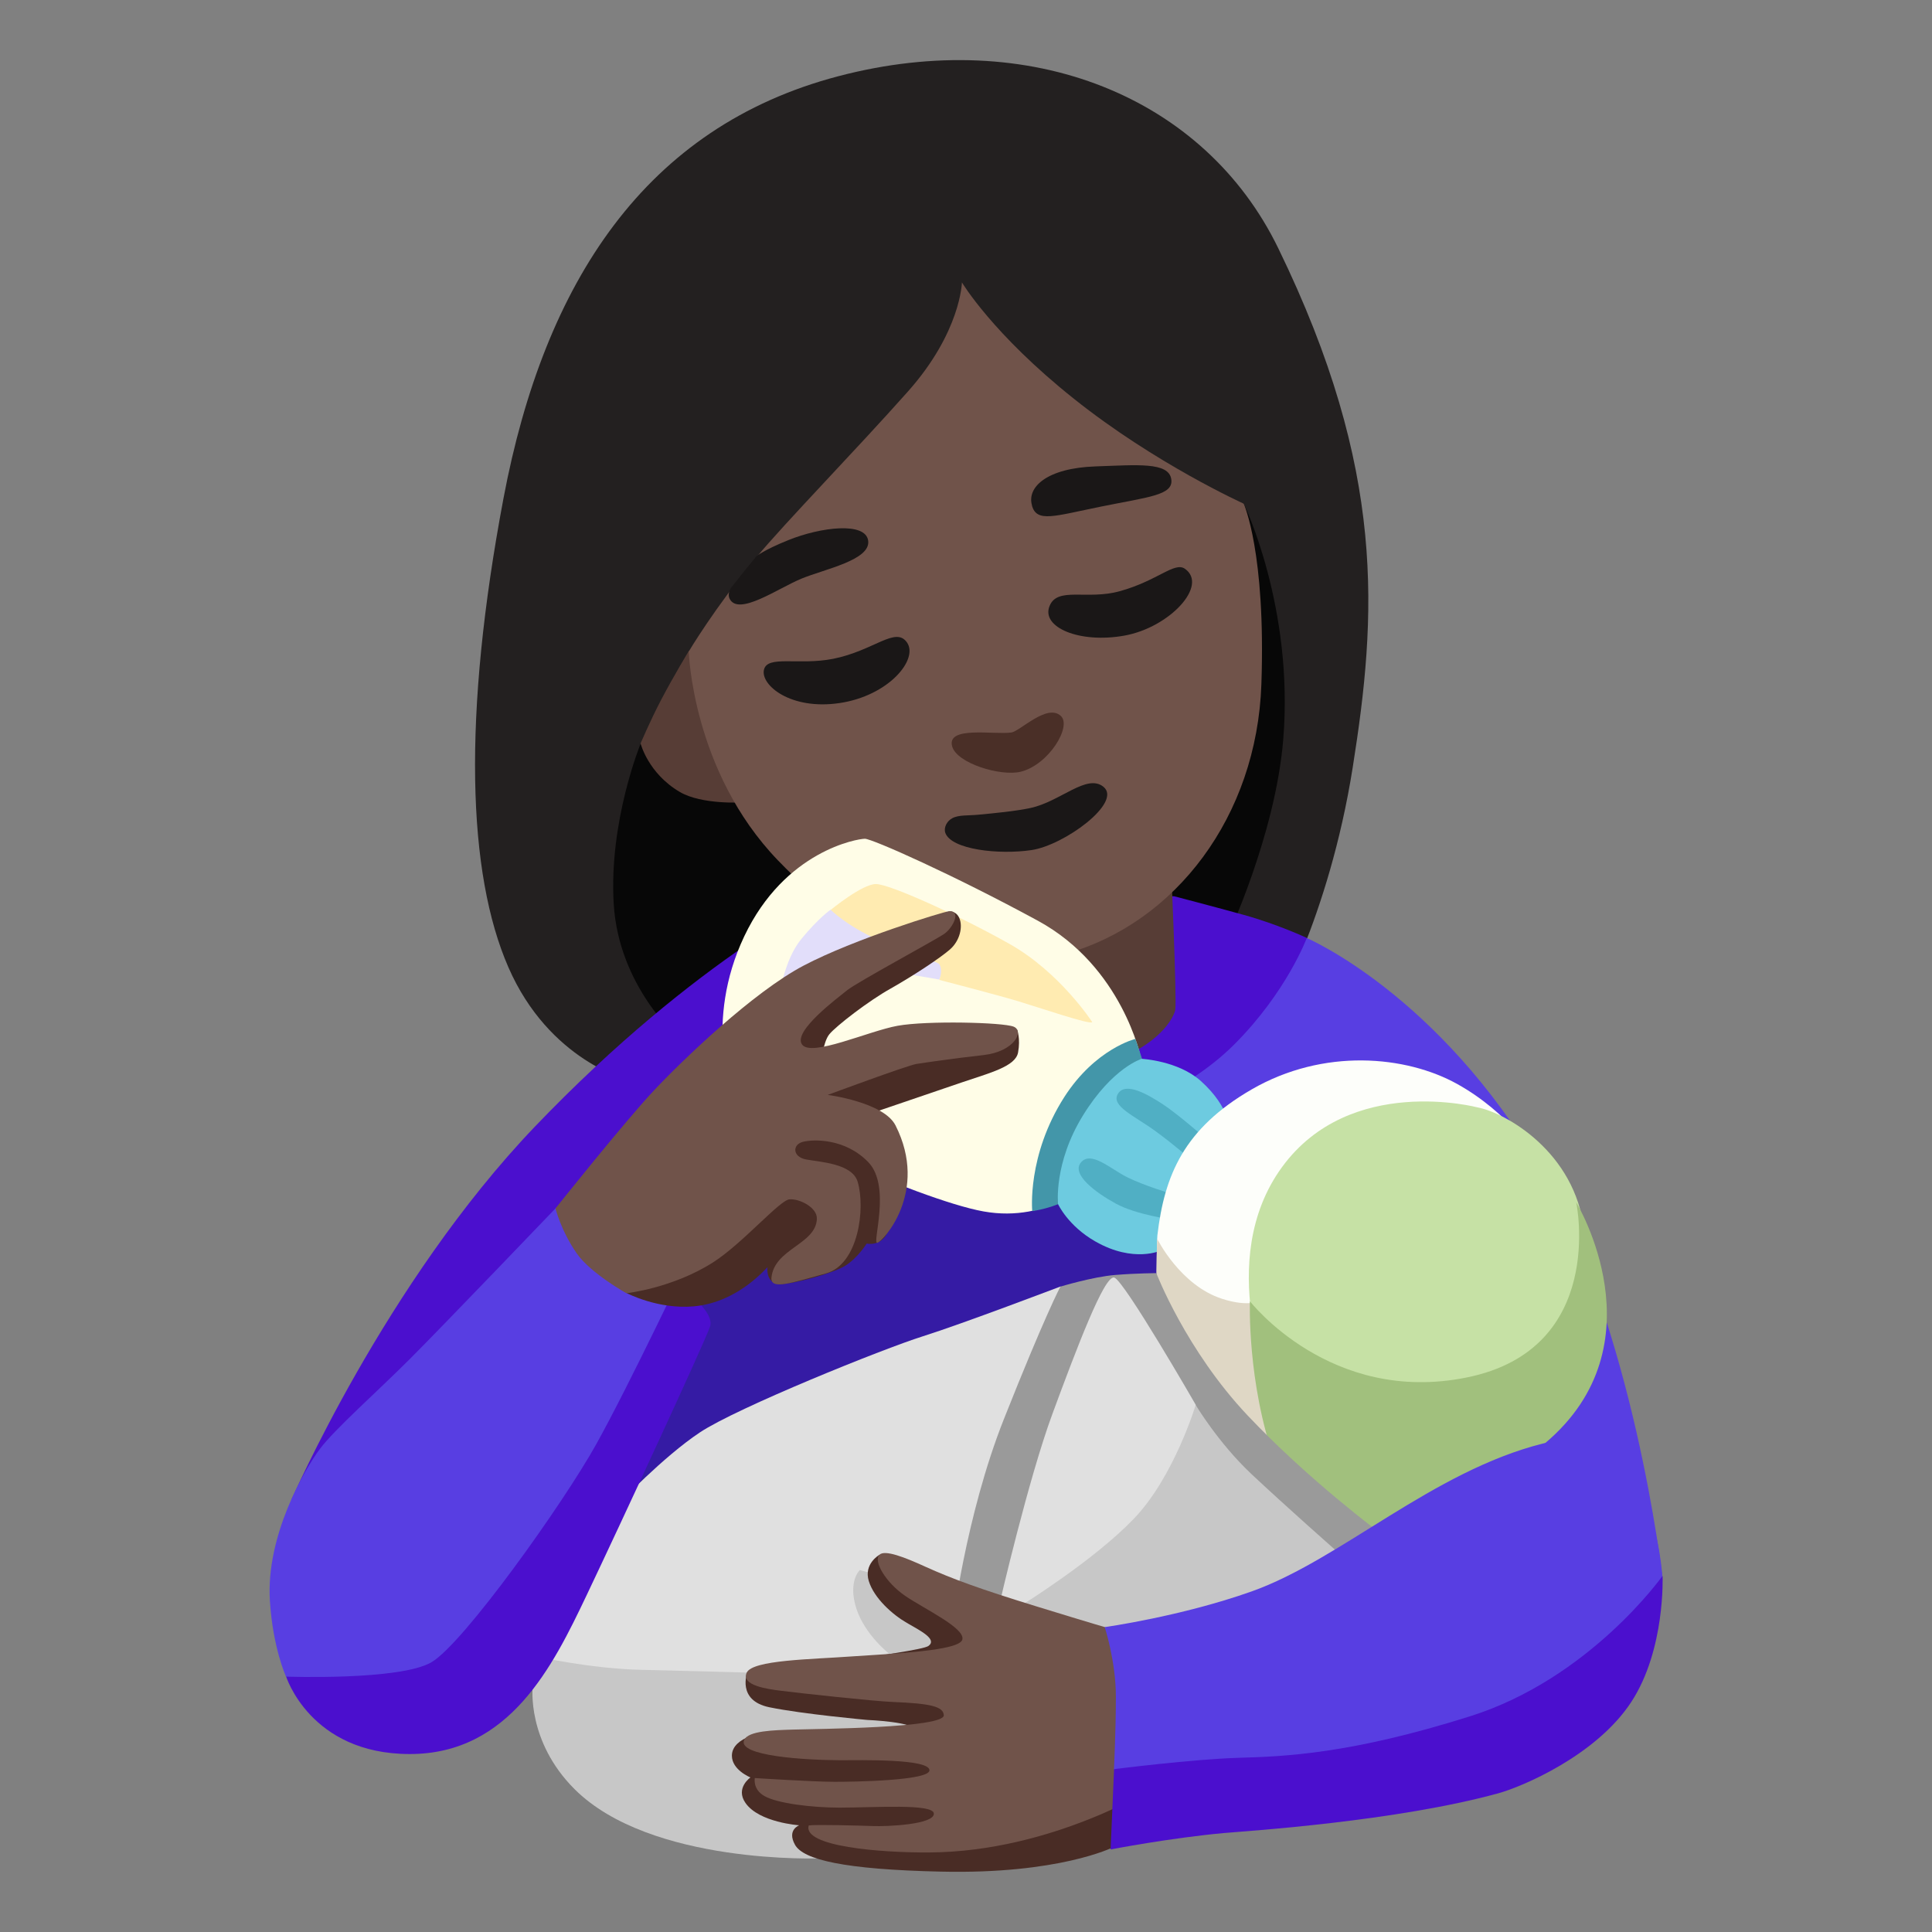 <?xml version="1.0" encoding="utf-8"?>
<!-- Generator: Adobe Illustrator 26.3.1, SVG Export Plug-In . SVG Version: 6.00 Build 0)  -->
<svg version="1.1" id="a" xmlns="http://www.w3.org/2000/svg" xmlns:xlink="http://www.w3.org/1999/xlink" x="0px" y="0px"
	 viewBox="0 0 128 128" style="enable-background:new 0 0 128 128;" xml:space="preserve">
<rect x="0" y="0" width="128" height="128" fill="#808080" stroke="none"/>
<path style="fill:#232020;" d="M41.65,71.57c0,0-5.26-1.27-7.97-7.49S30.63,47.48,33.36,33c2.71-14.34,9.43-24.6,22.18-27.95
	s24.27,1.38,29.14,11.38c7.2,14.79,6.53,24.38,4.94,34.42S84.29,67.2,84.29,67.2L41.65,71.57z"/>
<path style="fill:#070707;" d="M44.91,68.72c0,0-3.92-3.36-4.25-8.84s1.79-10.63,1.79-10.63L60.86,35.8l21.54-2.44
	c0,0,3.33,6.86,2.62,15.61c-0.52,6.39-3.75,13.2-3.75,13.2l-10.74,3.64C70.53,65.81,44.91,68.72,44.91,68.72z"/>
<path style="fill:#583EE2;" d="M97.53,104.81l12.6-0.4c0,0-1.89-16.44-8.01-26.92c-6.79-11.62-15.54-15.34-15.54-15.34l-21.2,12.87
	l12.72,32.27L97.53,104.81L97.53,104.81z"/>
<path style="fill:#4B0FCE;" d="M19.29,99.41c0,0,6.23-14.4,16.14-24.76C46.3,63.29,55.16,59.18,55.16,59.18l22.63,0.2
	c0,0,2.35,0.61,4.6,1.23s4.19,1.53,4.19,1.53s-1.33,3.58-4.81,7.06c-3.48,3.48-8.59,5.01-8.59,5.01S19.29,99.41,19.29,99.41z"/>
<polygon style="fill:#351BA4;" points="37.74,103.09 80.94,90.47 73.76,72.53 48.05,76.25 38.81,99.71 "/>
<path style="fill:#573D36;" d="M42.44,49.25c0,0,0.49,1.98,2.6,3.22c1.47,0.86,4.15,0.69,4.15,0.69l-1.52-9.44l-2.04-0.58
	c0,0-1.02,1.68-1.82,3.21S42.45,49.25,42.44,49.25L42.44,49.25z"/>
<path style="fill:#573D36;" d="M60.04,61.24l0.62,8.33c0,0,2.52,2.65,9.14,1.7s7.93-3.78,8.06-4.34s-0.31-10.37-0.31-10.37
	l-17.5,4.68L60.04,61.24z"/>
<path style="fill:#70534A;" d="M45.63,43.14c0,0,0.22,7.95,5.91,13.86s11.74,8.24,19.04,6.2c7.3-2.04,12.69-9.12,12.99-17.87
	S82.4,33.37,82.4,33.37s-5.85-2.64-11.25-6.95c-5.4-4.3-7.42-7.71-7.42-7.71s-0.07,3.28-3.57,7.22s-8.19,8.74-10.07,11.02
	c-2.77,3.36-4.45,6.2-4.45,6.2L45.63,43.14z"/>
<path style="fill:#4A2F27;" d="M63.08,49.44c0.3,1.13,3.21,2.01,4.54,1.69c1.87-0.46,3.41-3.02,2.66-3.7
	c-0.91-0.84-2.7,1.02-3.28,1.1C65.83,48.69,62.72,48.08,63.08,49.44L63.08,49.44z"/>
<path style="fill:#1A1717;" d="M62.63,55.18c0.4,1.11,3.54,1.46,5.71,1.14s6.03-3.15,4.77-4.19c-1.1-0.9-2.85,0.97-4.83,1.4
	c-0.99,0.21-2.32,0.34-3.5,0.45c-0.63,0.06-1.27,0-1.69,0.23C62.73,54.4,62.51,54.83,62.63,55.18L62.63,55.18z"/>
<g>
	<path style="fill:#1A1717;" d="M68.37,33.51c0.34,1.12,1.44,0.69,4.59,0.05s4.8-0.75,4.64-1.81c-0.17-1.16-2.29-0.94-5.01-0.85
		c-3.25,0.11-4.59,1.39-4.21,2.61H68.37z"/>
	<path style="fill:#1A1717;" d="M48.34,39.67c0.59,1.17,3.2-0.69,4.75-1.33s4.59-1.23,4.43-2.51s-3.15-0.91-5.28-0.05
		c-1.69,0.68-2.13,1.08-2.13,1.08l-0.69,0.84l-0.97,1.22C48.45,38.92,48.16,39.3,48.34,39.67z"/>
</g>
<g>
	<path style="fill:#1A1717;" d="M50.61,44.39c-0.21,1,1.76,2.67,5.01,2.19s5.23-2.88,4.48-4s-2.19,0.53-4.91,1.07
		C52.88,44.1,50.82,43.38,50.61,44.39L50.61,44.39z"/>
	<path style="fill:#1A1717;" d="M69.54,40.14c-0.59,1.41,1.97,2.51,4.96,1.97s5.58-3.33,4-4.43c-0.69-0.48-1.81,0.8-4.32,1.49
		C72.01,39.77,70.07,38.85,69.54,40.14L69.54,40.14z"/>
</g>
<g>
	<path style="fill:#FFFDE7;" d="M75.59,70.09c0,0-1.22-6.04-6.83-9.09s-10.98-5.43-11.46-5.43s-5.3,0.79-7.99,6.46
		s-0.85,10.61-0.61,11.28s12.07,6.16,16.46,6.95s7.2-2.07,7.2-2.07l3.23-8.11V70.09z"/>
	<path style="fill:#E2DEFA;" d="M51.63,66.02c0,0,0.3-2.4,1.46-3.81s1.94-1.94,1.94-1.94l7.93,2.8l-0.73,1.83
		c0,0-4.45-0.85-6.16-0.67S51.63,66.02,51.63,66.02z"/>
	<path style="fill:#FFEBB1;" d="M72.36,67.71c0,0-2.13-3.29-5.49-5.18s-7.93-3.96-8.84-3.96s-2.99,1.71-2.99,1.71
		s0.99,1.02,3.17,2.01c2.48,1.13,3.9,1.4,4.02,1.59c0.27,0.41,0,1.04,0,1.04s3.78,0.98,5.18,1.4s4.82,1.59,4.94,1.4L72.36,67.71z"/>
</g>
<path style="fill:#4396A9;" d="M70.52,72.67c-2.5,3.9-2.13,7.57-2.13,7.57s1.54-0.2,2.63-0.94s5.01-7.82,4.79-8.64
	s-0.59-1.83-0.59-1.83S72.58,69.47,70.52,72.67z"/>
<g>
	<path style="fill:#6DCBE0;" d="M70.1,79.78c0,0-0.31-2.7,1.65-5.88s3.89-3.75,3.89-3.75s2.41,0.12,3.92,1.47
		c1.99,1.79,1.95,3.37,1.95,3.37l-4.58,7.85c0,0-1.8,0.87-4.36-0.59C70.76,81.22,70.1,79.78,70.1,79.78z"/>
	<path style="fill:#50AFC4;" d="M79.78,75.34c0,0-1.79-1.56-2.74-2.18s-2.46-1.52-2.97-0.7s1.11,1.47,2.51,2.5S79,76.91,79,76.91
		l0.77-1.57H79.78z"/>
	<path style="fill:#50AFC4;" d="M77.6,79.09c0,0-1.83-0.55-2.93-1.1s-2.38-1.77-3.05-0.98s0.98,2.01,2.32,2.74s3.66,1.04,3.66,1.04
		v-1.71V79.09z"/>
</g>
<g>
	<path style="fill:#FDFEFA;" d="M76.75,85.59c0,0-0.15-3.05-0.07-3.75c0.47-4,1.77-7.07,6.24-9.66c4.77-2.76,10.23-2.25,13.63-0.36
		c3.48,1.94,5.15,4.75,5.15,4.75L83.47,94.73l-6.73-9.15L76.75,85.59z"/>
	<path style="fill:#DFD7C5;" d="M76.67,82.08c0,0,1.52,3.08,4.3,3.97c1.83,0.59,2.55,0.1,2.55,0.1l0.58,9.91l-5.14-4.98l-2.2-5.5
		c0,0-0.1-0.54-0.13-0.77c-0.06-0.46,0.04-2.74,0.04-2.74L76.67,82.08z"/>
	<path style="fill:#C6E1A5;" d="M84.27,92.1c0,0-3.86-8.58,0.67-14.78c4.52-6.19,12.96-3.95,12.96-3.95
		c1.88,0.36,6.46,2.97,7.05,8.12c0.52,4.64-3.53,11.31-3.53,11.31S84.27,92.1,84.27,92.1z"/>
	<path style="fill:#A1C07D;" d="M82.81,86.21c0,0,5.33,6.89,14.37,5.05c9.3-1.88,7.25-11.6,7.25-11.6s5.73,9.4-2.07,15.96
		c-1.59,1.34-13.54,11.78-13.54,11.78s-3.55-8.33-4.35-10.58C82.61,91.58,82.81,86.21,82.81,86.21z"/>
</g>
<g>
	<path style="fill:#C7C7C7;" d="M35.53,106.15l-0.24,5.62c0,0-0.4,3.59,2.77,6.76c5.05,5.05,16.35,4.59,16.35,4.59l12.25-7.85
		l-4.07-8.23l-6.68-5.7L35.53,106.15L35.53,106.15z"/>
	<path style="fill:#E0E0E0;" d="M40.99,99.63c0,0,2.93-3.1,5.38-4.73s12.14-5.54,14.75-6.36s9.15-3.31,9.15-3.31l1.28,12.35
		l-7.06,8.55l-7.52-2.11c0,0-0.81,0.73-0.24,2.53s2.28,3.1,2.28,3.1l-9.53,1.16c0,0-3.59-0.1-7.01-0.18s-7.01-0.9-7.01-0.9
		L40.99,99.63L40.99,99.63z"/>
	<path style="fill:#9A9A9A;" d="M70.26,85.24c0,0,2.14-0.65,3.62-0.77s2.73-0.12,2.73-0.12s1.96,5.1,6.05,9.43s8.84,7.83,8.84,7.83
		l-11.04,11.04l-17.39-4.75c0,0,0.88-7.43,3.44-13.88C69.24,87.14,70.25,85.24,70.26,85.24L70.26,85.24z"/>
	<path style="fill:#C7C7C7;" d="M72.52,100.19l-5.28,6.7l8.54,2.2l14-5.64l-1.19-0.65c0,0-3.5-3.09-5.7-5.16
		c-2.2-2.08-3.68-4.57-3.68-4.57L72.52,100.19L72.52,100.19z"/>
	<path style="fill:#E0E0E0;" d="M66.25,106.14c0,0,1.88-8.15,3.48-12.48s3.44-9.2,4.09-9.02s5.4,8.43,5.4,8.43s-1.42,4.75-4.09,7.54
		s-7.48,5.76-7.48,5.76l-1.4-0.22V106.14z"/>
</g>
<path style="fill:#492C25;" d="M58.25,103.02c0,0-1.04,0.59-0.69,1.73s1.58,2.23,2.52,2.77s2.03,1.09,1.43,1.53s-12,1.76-12,1.76
	s-0.72,1.85,1.46,2.3s6.48,0.84,6.48,0.84s3.27,0.13,3.22,0.72s-9.86,0.07-9.86,0.07s-2.32,0.28-2.32,1.58
	c0,0.95,1.23,1.44,1.23,1.44s-1.02,0.7-0.33,1.69c0.9,1.3,3.56,1.48,3.56,1.48s-0.83,0.3-0.28,1.29s3.25,1.64,9.68,1.78
	c7.8,0.18,11.36-1.6,11.36-1.6l2.81-6.69l-12.04-9.57C64.48,106.14,58.25,103.02,58.25,103.02z"/>
<path style="fill:#70534A;" d="M73.47,107.88c0,0-1.06-0.3-4.86-1.47c-3.67-1.13-5.51-1.8-7.32-2.62c-1.34-0.61-2.67-1.14-3.03-0.78
	c-0.41,0.41,0.41,1.83,1.71,2.72c1.31,0.89,3.97,2.13,3.79,2.89s-4.57,0.93-7.3,1.12c-2.71,0.2-6.6,0.23-6.99,1.08
	s1.4,1.09,2.29,1.2c1.25,0.16,6.13,0.69,7.4,0.74c2.49,0.1,3.34,0.3,3.37,0.88c0.03,0.85-8.39,0.9-10.01,0.95
	c-1.21,0.04-2.95,0.07-3.22,0.69c-0.45,1.06,4,1.33,6.37,1.34c1.32,0,5.88-0.11,5.91,0.66c0.03,0.7-5.06,0.77-6.27,0.77
	c-1.44,0-5.3-0.25-5.3-0.25s-0.16,0.74,0.63,1.19c0.85,0.49,3.15,0.77,4.98,0.77c2.33,0,6.21-0.28,6.25,0.39
	c0.05,0.73-3.12,0.87-4.04,0.83c-0.81-0.03-3.75-0.11-4.25-0.04c-0.42,1.4,4.75,1.81,8,1.79c8.18-0.05,14.99-4.36,14.99-4.36
	l1.39-6.37l-4.5-4.13L73.47,107.88z"/>
<g>
	<path style="fill:#583EE2;" d="M110.13,104.44c0,0-0.52-10.66-7.92-8.8c-7.3,1.84-13.4,7.7-19.27,9.79
		c-4.7,1.67-9.75,2.37-9.75,2.37s0.74,2.26,0.74,4.61c0,2.37-0.13,4.83-0.13,4.83l17.83,0.96l16.24-7.28c0,0,2.35-4.07,2.26-6.47
		L110.13,104.44z"/>
	<path style="fill:#4B0FCE;" d="M81.13,121.44c-3.55,0.32-7.55,1.09-7.55,1.09l0.23-5.32c0,0,5.2-0.66,8.24-0.75
		c3.03-0.09,7.38-0.24,15.34-2.75s12.76-9.31,12.76-9.31s0.2,4.89-2.08,8.37c-2.33,3.55-7.24,5.61-8.8,6.04
		c-6.77,1.86-16.53,2.49-18.13,2.63H81.13z"/>
</g>
<g>
	<path style="fill:#4B0FCE;" d="M36.54,87.61l-17.6,23.42c0,0,1.59,5.18,8.21,5.18s9.49-5.85,11.7-10.49s7.86-16.83,8.19-17.83
		s-1.79-2.48-1.79-2.48l-8.72,2.21L36.54,87.61z"/>
	<path style="fill:#583EE2;" d="M41.83,76.02l-5.01,4.02c0,0-7.46,7.79-9.67,10s-4.97,4.64-5.96,5.96s-3.58,5.73-3.31,10.05
		c0.2,3.15,1.07,5.03,1.07,5.03s7.54,0.27,9.63-0.95c2.1-1.21,8.72-10.49,10.93-14.46s6.29-12.59,6.29-12.59L41.83,76.02
		L41.83,76.02z"/>
</g>
<path style="fill:#492C25;" d="M44.16,80.1l-2.64,5.57c0,0,2.06,1.09,4.44,0.88c3.05-0.27,4.92-2.71,4.89-2.58
	c-0.05,0.23,0,1.11,0.83,1.11s3.53-0.71,4.35-1.24s1.39-1.45,1.39-1.45s1,0.23,1.41-0.82s0.23-4.75,0.23-4.75l-1.2-3.11
	c0,0,3.96-1.35,5.84-1.99c1.88-0.64,3.58-1.06,3.75-1.99s-0.06-1.5-0.06-1.5l-13.01,2.28c0,0,0.14-1.46,0.56-1.98
	c0.45-0.56,2.64-2.24,4.06-3.03c1.52-0.86,3.26-2.01,3.93-2.59s0.88-1.53,0.62-2.1c-0.22-0.49-0.69-0.42-0.69-0.42L49.15,68.8
	l-4.99,11.32L44.16,80.1z"/>
<path style="fill:#70534A;" d="M36.82,80.04c0,0,4.58-5.75,6.51-7.8s6.57-6.51,9.92-8.27c3.34-1.76,9.26-3.57,9.63-3.6
	c0.82-0.06,0.27,1.09-0.32,1.5s-5.79,3.21-6.44,3.74s-3.58,2.7-2.99,3.58s4.4-0.88,6.34-1.23s6.98-0.23,7.69,0.06
	s0.06,1.64-1.99,1.88c-2.05,0.23-3.88,0.5-4.46,0.59s-5.87,2.05-5.87,2.05s3.71,0.48,4.49,2.02c2.23,4.4-0.85,7.72-1.21,7.78
	s0.94-3.75-0.59-5.34s-3.64-1.53-4.34-1.35s-0.7,1,0.23,1.17s3.04,0.27,3.4,1.47c0.53,1.76,0.06,5.49-2.11,6.08
	c-2.17,0.59-3.67,1.13-3.6,0.29c0.18-1.94,2.95-2.21,3.01-3.91c0.03-0.76-1.17-1.35-1.82-1.29s-3.1,2.92-5.05,4.17
	c-2.69,1.72-5.75,2.05-5.75,2.05s-2.37-1.32-3.29-2.64c-1.06-1.53-1.41-2.99-1.41-2.99L36.82,80.04z"/>
</svg>

